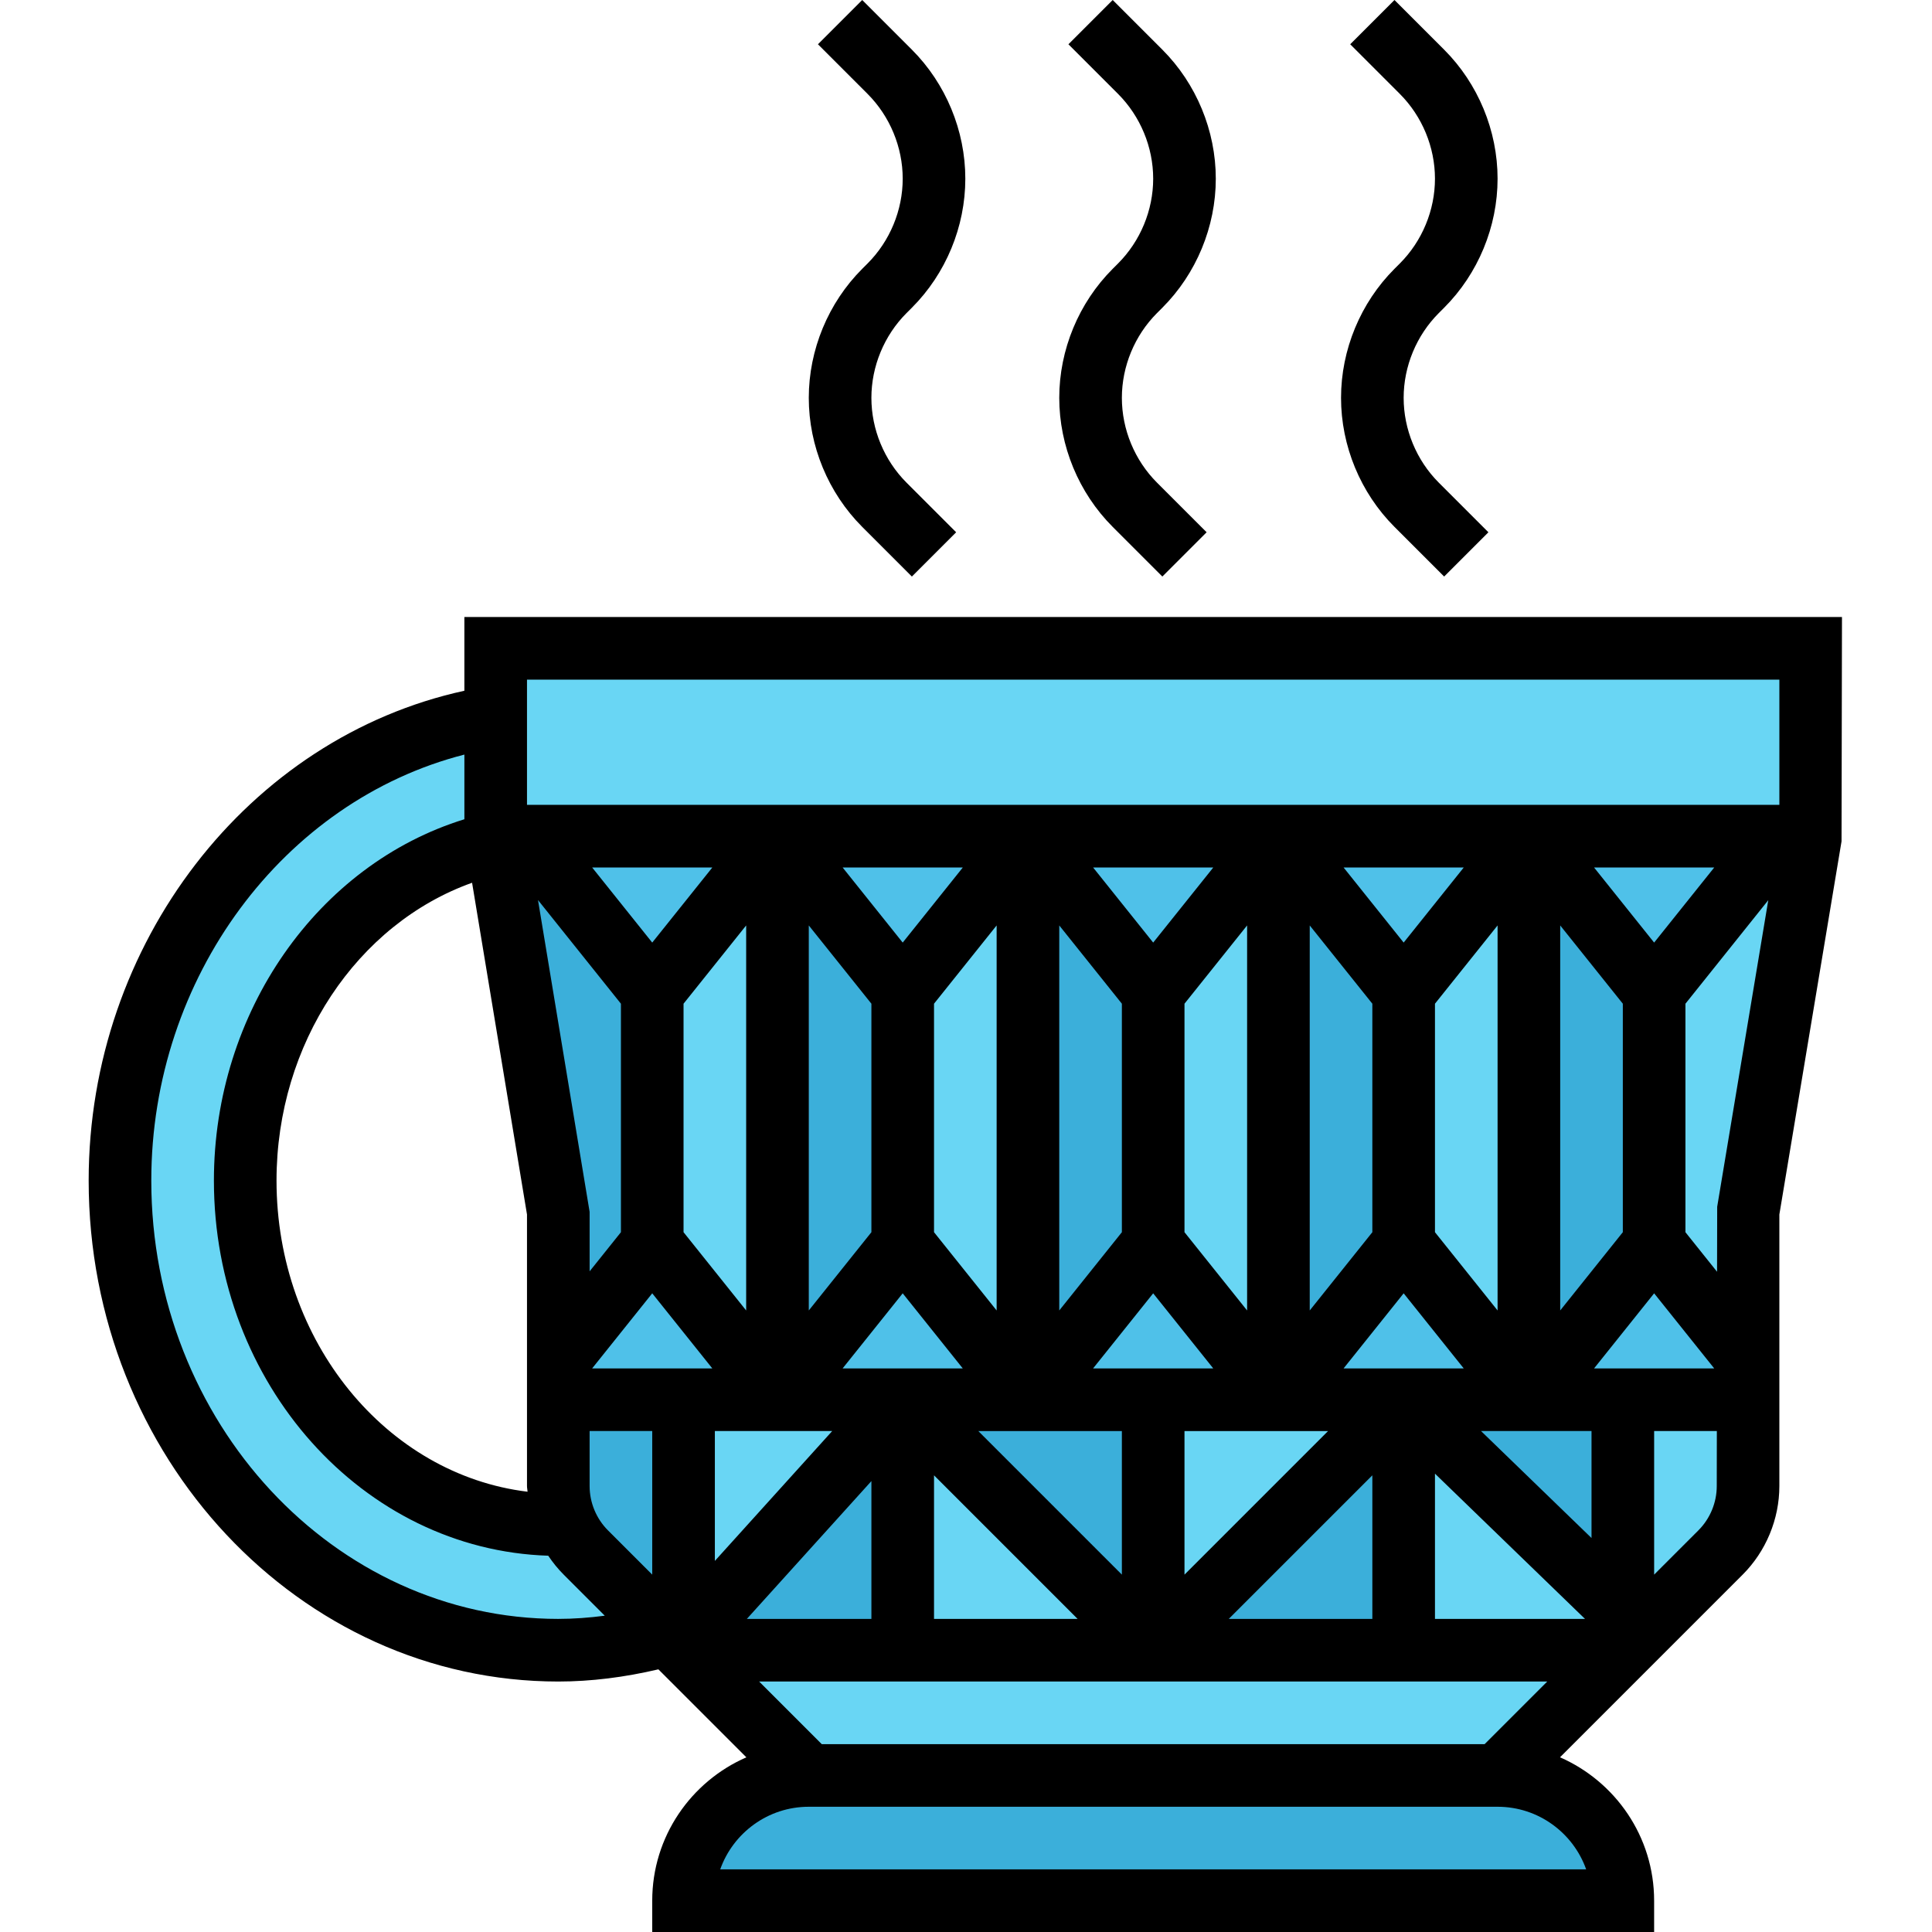<svg height="493pt" viewBox="-22 0 493 493.656" width="493pt" xmlns="http://www.w3.org/2000/svg"><path d="m392.328 357.656v54.238l-56-54.238zm0 0" fill="#3bafda"/><path d="m336.328 357.656v64h-64zm0 0" fill="#3bafda"/><path d="m272.328 357.656v64l-64-64zm0 0" fill="#3bafda"/><path d="m208.328 357.656v64h-56l-.961-.961.961-1.039zm0 0" fill="#3bafda"/><g fill="#69d6f4"><path d="m424.328 357.656v22.078c0 6.32-2.559 12.48-7.039 16.961l-20 20-.961-.961-4-3.84v-54.238zm0 0"/><path d="m392.328 411.895 4 3.84.961.961-4.961 4.961h-56v-64zm0 0"/><path d="m336.328 357.656-64 64v-64zm0 0"/><path d="m272.328 421.656h-64v-64zm0 0"/><path d="m440.328 165.656v48h-336v-48zm0 0"/><path d="m440.328 213.656-16 96v38l-24-30v-64l32-40zm0 0"/></g><path d="m400.328 253.656-32-40h64zm0 0" fill="#4fc1e9"/><path d="m424.328 347.656v10h-56l32-40zm0 0" fill="#4fc1e9"/><path d="m400.328 253.656v64l-32 40v-144zm0 0" fill="#3bafda"/><path d="m392.328 421.656-32 32h-176l-32-32zm0 0" fill="#69d6f4"/><path d="m392.328 485.656h-240c0-8.801 3.602-16.801 9.359-22.641 5.84-5.758 13.84-9.359 22.641-9.359h176c17.68 0 32 14.32 32 32zm0 0" fill="#3bafda"/><path d="m368.328 213.656v144l-32-40v-64zm0 0" fill="#69d6f4"/><path d="m336.328 253.656-32-40h64zm0 0" fill="#4fc1e9"/><path d="m336.328 317.656 32 40h-64zm0 0" fill="#4fc1e9"/><path d="m336.328 253.656v64l-32 40v-144zm0 0" fill="#3bafda"/><path d="m304.328 213.656v144l-32-40v-64zm0 0" fill="#69d6f4"/><path d="m272.328 253.656-32-40h64zm0 0" fill="#4fc1e9"/><path d="m272.328 317.656 32 40h-64zm0 0" fill="#4fc1e9"/><path d="m272.328 253.656v64l-32 40v-144zm0 0" fill="#3bafda"/><path d="m240.328 213.656v144l-32-40v-64zm0 0" fill="#69d6f4"/><path d="m208.328 253.656-32-40h64zm0 0" fill="#4fc1e9"/><path d="m208.328 317.656 32 40h-64zm0 0" fill="#4fc1e9"/><path d="m208.328 253.656v64l-32 40v-144zm0 0" fill="#3bafda"/><path d="m176.328 213.656v144l-32-40v-64zm0 0" fill="#69d6f4"/><path d="m144.328 253.656-32-40h64zm0 0" fill="#4fc1e9"/><path d="m144.328 317.656 32 40h-56v-10zm0 0" fill="#4fc1e9"/><path d="m127.367 396.695 21.039 21.039c-9.039 2.48-18.398 3.922-28.078 3.922-61.84 0-112-53.762-112-120 0-60.398 41.762-110.32 96-118.641v30.641l.32 1.68c-36.719 8.078-64.32 43.602-64.32 86.32 0 48.641 35.84 88 80 88l2.879 1.359c1.039 2.082 2.48 4 4.16 5.68zm0 0" fill="#69d6f4"/><path d="m144.328 253.656v64l-24 30v-38l-15.68-94.32-.32-1.68h8zm0 0" fill="#3bafda"/><path d="m176.328 357.656h-24v62l56-62zm0 0" fill="#69d6f4"/><path d="m120.328 357.656v22.078c0 3.922.961 7.84 2.879 11.281 1.039 2.082 2.48 4 4.16 5.68l24 24 .961-1.039v-62zm0 0" fill="#3bafda"/><path d="m96.328 157.656v18.84c-55.168 12.023-96 64.504-96 125.16 0 70.574 53.832 128 120 128 8.375 0 16.961-1.09 25.574-3.113l22.48 22.48c-14.137 6.176-24.055 20.25-24.055 36.633v8h256v-8c0-16.383-9.922-30.457-24.047-36.641l46.672-46.672c5.957-5.953 9.375-14.199 9.375-22.625v-69.398l15.887-95.352.113-57.312zm336 16v32h-320v-32zm-15.922 151.297-8.078-10.105v-58.383l21.168-26.457-13.055 78.336zm-318.109-99.395 14.031 84.762v69.398c0 .488.121.953.145 1.441-36.016-4.367-64.145-38.344-64.145-79.504 0-34.984 20.594-65.609 49.969-76.098zm246.031 30.906 16-20v98.383l-16-20zm-16 58.383-16 20v-98.383l16 20zm-120 15.617 15.352 19.191h-30.711zm64 0 15.352 19.191h-30.711zm-8 35.191v36.688l-36.688-36.688zm16 0h36.688l-36.688 36.688zm16-30.809-16-20v-58.383l16-20zm-32-20-16 20v-98.383l16 20zm-32 20-16-20v-58.383l16-20zm-32-20-16 20v-98.383l16 20zm-32 20-16-20v-58.383l16-20zm-32-20-8 10v-15.191l-13.191-79.68 21.191 26.488zm8 15.617 15.352 19.191h-30.711zm45.984 35.191-29.984 33.184v-33.184zm10.016 12.785v35.215h-31.824zm16-1.473 36.688 36.688h-36.688zm112 0v36.688h-36.688zm16-.426 38.336 37.113h-38.336zm-23.352-26.887 15.352-19.191 15.352 19.191zm55.352-113.191 16 20v58.383l-16 20zm24 4.383-15.352-19.191h30.711zm-64 0-15.352-19.191h30.711zm-64 0-15.352-19.191h30.711zm-64 0-15.352-19.191h30.711zm-64 0-15.352-19.191h30.711zm-16 124.809h16v36.688l-11.312-11.312c-2.984-2.977-4.688-7.102-4.688-11.312zm244.688 64-16 16h-169.375l-16-16zm-16.918-64h28.23v27.336zm28.879-16 15.352-19.191 15.352 19.191zm-264.648 64c-57.344 0-104-50.242-104-112 0-51.914 33.793-97.031 80-108.848v16.527c-37.457 11.559-64 49.238-64 92.32 0 51.992 38.098 94.352 85.426 95.855 1.148 1.727 2.469 3.352 3.949 4.832l10.496 10.496c-4 .527-7.969.816-11.871.816zm262.633 64h-221.266c3.305-9.312 12.199-16 22.633-16h176c10.434 0 19.328 6.688 22.633 16zm28.68-86.625-11.312 11.312v-36.688h16.023l-.023 14.062c0 4.211-1.703 8.336-4.688 11.312zm0 0"/><path d="m333.984 68.688c-8.68 8.68-13.656 20.695-13.656 32.969s4.977 24.289 13.656 32.969l12.688 12.688 11.312-11.312-12.688-12.688c-5.695-5.703-8.969-13.594-8.969-21.656s3.273-15.953 8.969-21.656l1.375-1.375c8.68-8.68 13.656-20.695 13.656-32.969s-4.977-24.289-13.656-32.969l-12.688-12.688-11.312 11.312 12.688 12.688c5.695 5.703 8.969 13.594 8.969 21.656s-3.273 15.953-8.969 21.656zm0 0"/><path d="m261.984 68.688c-8.68 8.68-13.656 20.695-13.656 32.969s4.977 24.289 13.656 32.969l12.688 12.688 11.312-11.312-12.688-12.688c-5.695-5.703-8.969-13.594-8.969-21.656s3.273-15.953 8.969-21.656l1.375-1.375c8.68-8.68 13.656-20.695 13.656-32.969s-4.977-24.289-13.656-32.969l-12.688-12.688-11.312 11.312 12.688 12.688c5.695 5.703 8.969 13.594 8.969 21.656s-3.273 15.953-8.969 21.656zm0 0"/><path d="m197.984 68.688c-8.68 8.68-13.656 20.695-13.656 32.969s4.977 24.289 13.656 32.969l12.688 12.688 11.312-11.312-12.688-12.688c-5.695-5.703-8.969-13.594-8.969-21.656s3.273-15.953 8.969-21.656l1.375-1.375c8.68-8.68 13.656-20.695 13.656-32.969s-4.977-24.289-13.656-32.969l-12.688-12.688-11.312 11.312 12.688 12.688c5.695 5.703 8.969 13.594 8.969 21.656s-3.273 15.953-8.969 21.656zm0 0"/></svg>